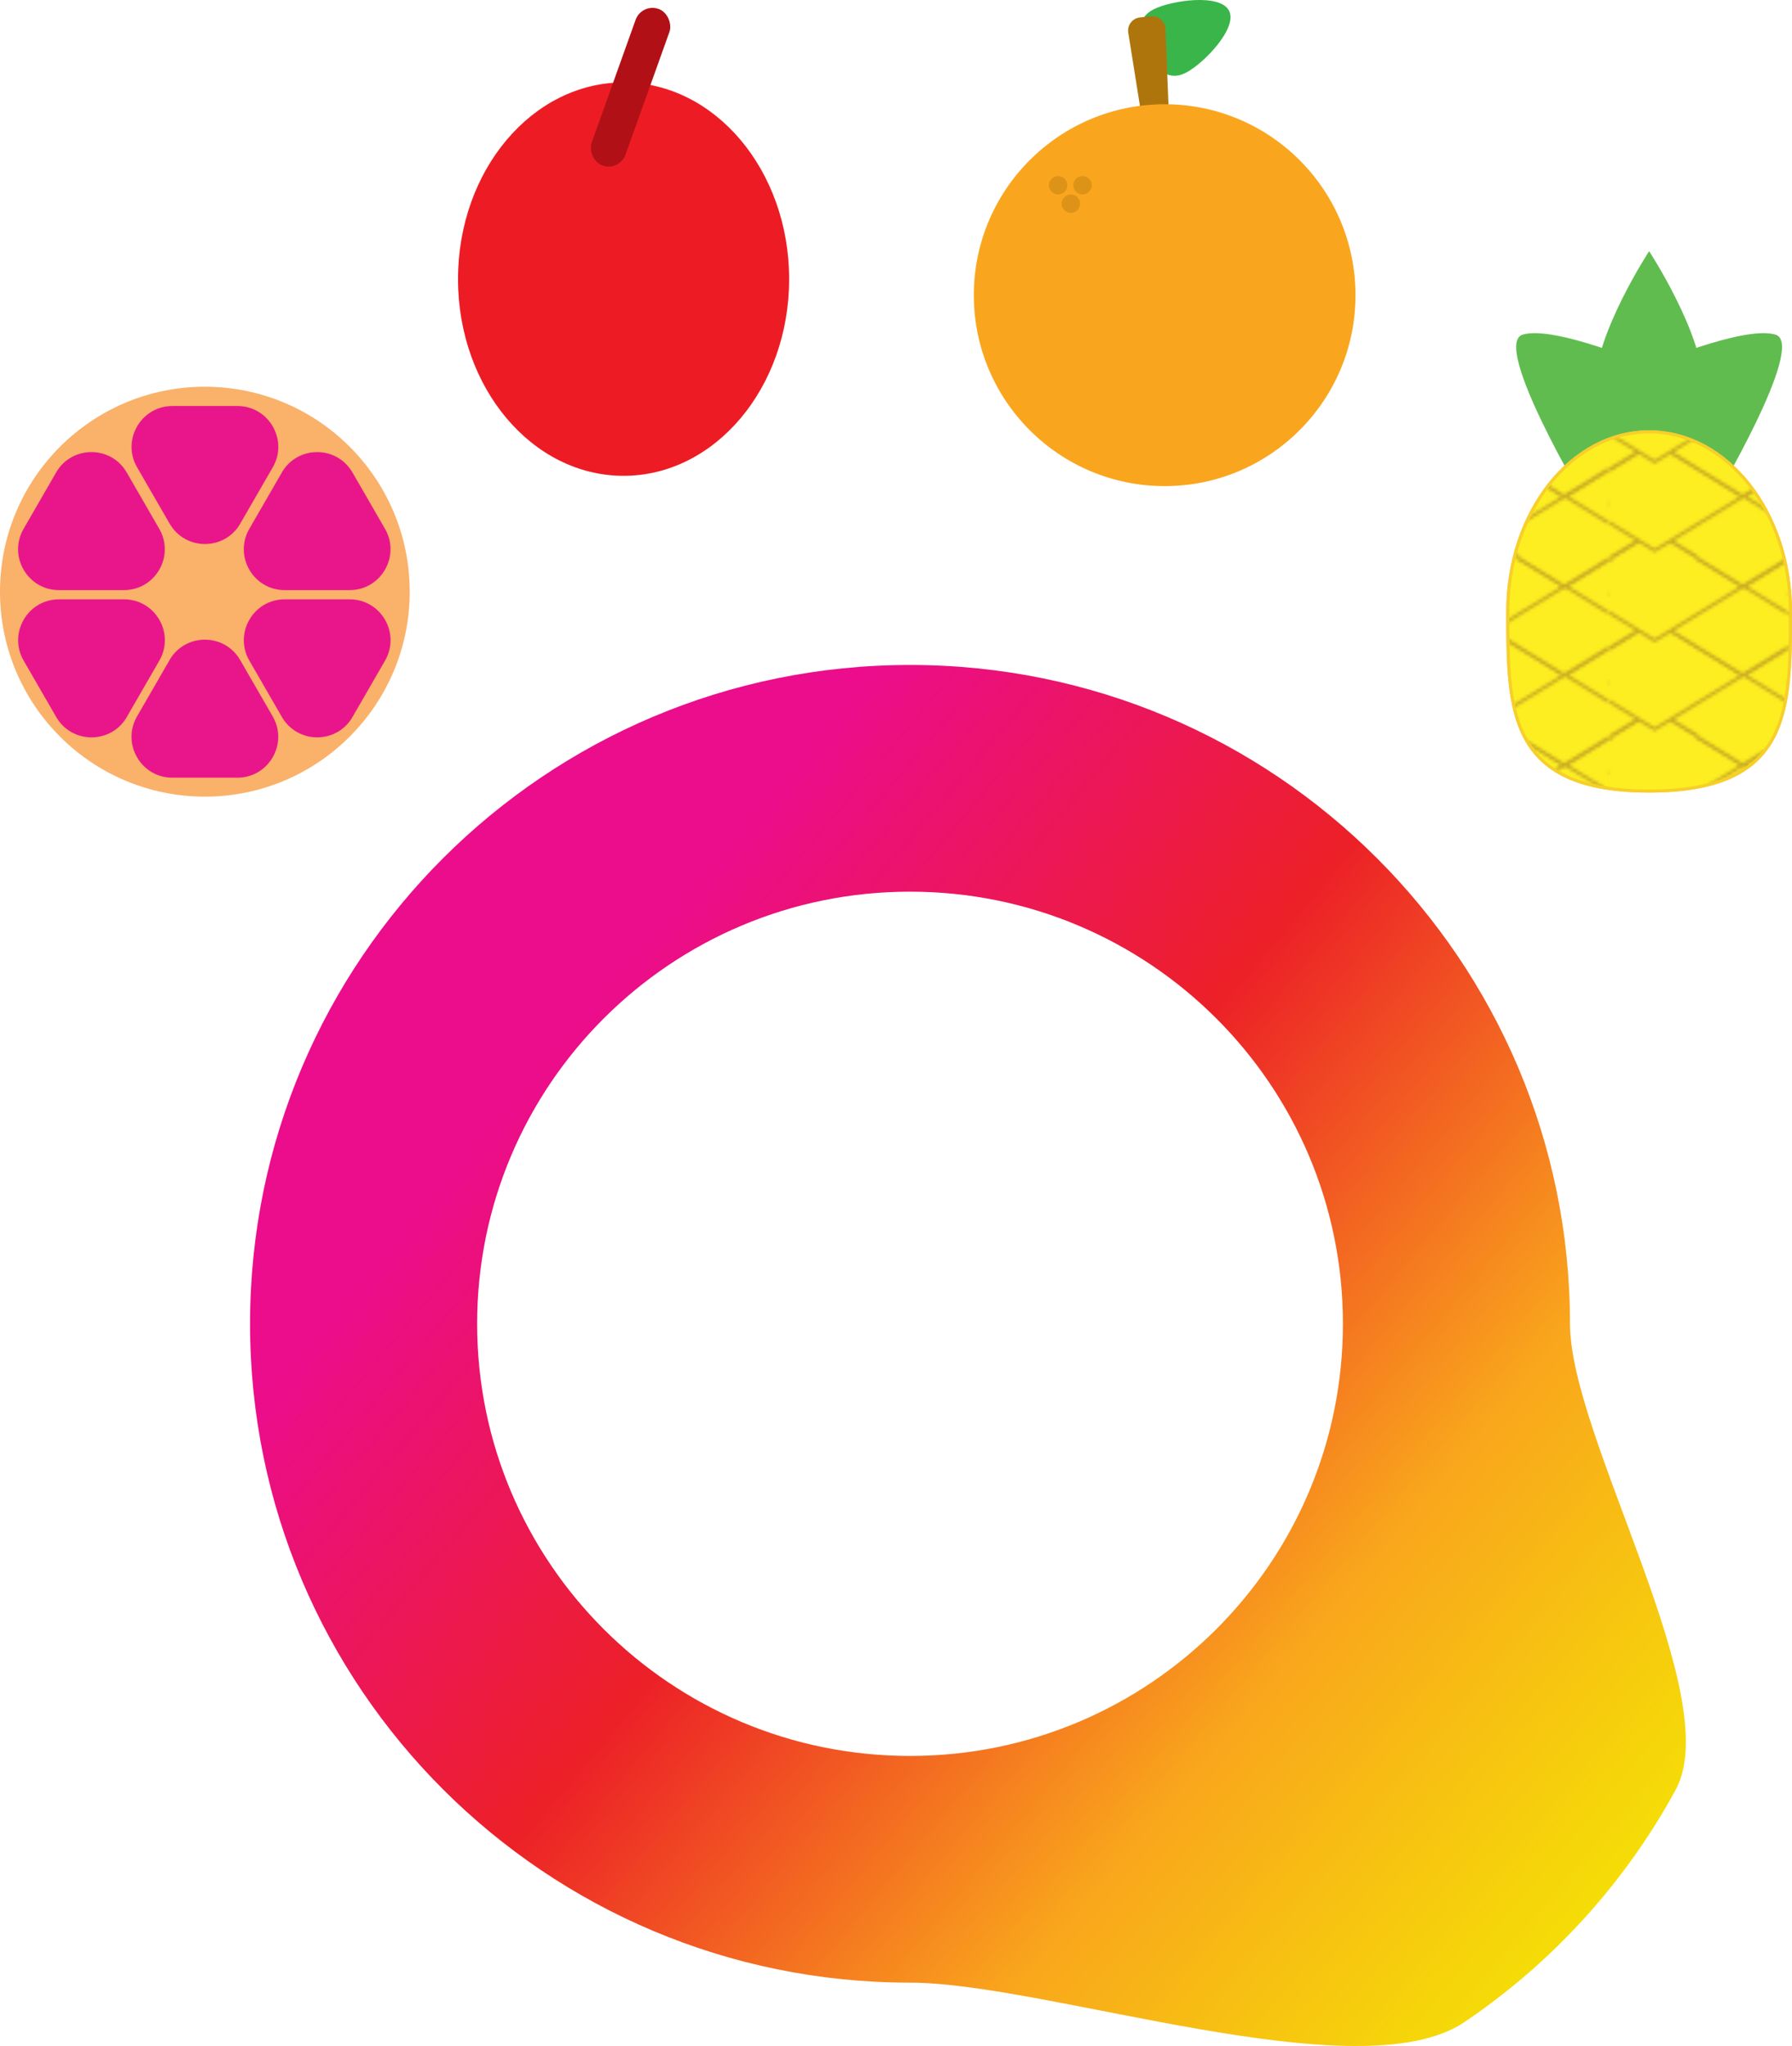 <?xml version="1.0" encoding="UTF-8"?>
<svg id="logo_mix" xmlns="http://www.w3.org/2000/svg" xmlns:xlink="http://www.w3.org/1999/xlink" viewBox="0 0 581.99 664.17">
  <defs>
    <style>
      .cls-1 {
        fill: none;
      }

      .cls-2 {
        fill: #ae750c;
      }

      .cls-3 {
        fill: #fab16a;
      }

      .cls-4 {
        stroke: #c9aa23;
      }

      .cls-4, .cls-5 {
        fill: #fcee21;
      }

      .cls-4, .cls-5, .cls-6 {
        stroke-miterlimit: 10;
      }

      .cls-7 {
        fill: #e9168b;
      }

      .cls-5, .cls-6 {
        stroke: #f7cf2a;
      }

      .cls-8 {
        fill: url(#linear-gradient);
      }

      .cls-9 {
        fill: #b11116;
      }

      .cls-10 {
        fill: #ed1c24;
      }

      .cls-11 {
        fill: #dc9318;
      }

      .cls-6 {
        fill: url(#Pineapple);
      }

      .cls-12 {
        fill: #61bc50;
      }

      .cls-13 {
        fill: #f9a61e;
      }

      .cls-14 {
        fill: #39b54a;
      }
    </style>
    <linearGradient id="linear-gradient" x1="184.76" y1="336.76" x2="542.28" y2="636.76" gradientUnits="userSpaceOnUse">
      <stop offset="0" stop-color="#eb0d8b"/>
      <stop offset=".33" stop-color="#ec2027"/>
      <stop offset=".66" stop-color="#f9a61c"/>
      <stop offset="1" stop-color="#f4ea02"/>
    </linearGradient>
    <pattern id="Pineapple" x="0" y="0" width="57.6" height="57.6" patternTransform="translate(-57.05 -50.43)" patternUnits="userSpaceOnUse" viewBox="0 0 57.6 57.6">
      <g>
        <rect class="cls-1" y="0" width="57.6" height="57.6"/>
        <polygon class="cls-4" points="43.53 66.38 72.02 48.82 100.69 66.38 72.02 83.95 43.53 66.38"/>
        <g>
          <polygon class="cls-4" points="-14.07 66.38 14.42 48.82 43.09 66.38 14.42 83.95 -14.07 66.38"/>
          <polygon class="cls-4" points="14.51 48.82 42.99 31.25 71.66 48.82 42.99 66.38 14.51 48.82"/>
        </g>
        <polygon class="cls-4" points="-43.09 48.82 -14.61 31.25 14.06 48.82 -14.61 66.38 -43.09 48.82"/>
        <polygon class="cls-4" points="43.53 37.58 72.02 20.02 100.69 37.58 72.02 55.15 43.53 37.58"/>
        <g>
          <polygon class="cls-4" points="-14.07 37.58 14.42 20.02 43.09 37.58 14.42 55.15 -14.07 37.58"/>
          <polygon class="cls-4" points="14.51 20.02 42.99 2.45 71.66 20.02 42.99 37.58 14.51 20.02"/>
        </g>
        <polygon class="cls-4" points="-43.09 20.02 -14.61 2.45 14.06 20.02 -14.61 37.58 -43.09 20.02"/>
        <polygon class="cls-4" points="43.53 8.78 72.02 -8.78 100.69 8.78 72.02 26.35 43.53 8.78"/>
        <g>
          <polygon class="cls-4" points="-14.07 8.78 14.42 -8.78 43.09 8.78 14.42 26.35 -14.07 8.78"/>
          <polygon class="cls-4" points="14.51 -8.78 42.99 -26.35 71.66 -8.78 42.99 8.78 14.51 -8.78"/>
        </g>
        <polygon class="cls-4" points="-43.09 -8.78 -14.61 -26.35 14.06 -8.78 -14.61 8.78 -43.09 -8.78"/>
      </g>
    </pattern>
  </defs>
  <path id="logo" class="cls-8" d="M509.89,429.73c0-118.12-95.96-213.87-214.34-213.87s-214.34,95.75-214.34,213.87,95.96,213.87,214.34,213.87c44.39,0,145.79,35.9,180,12.84,28.53-19.23,52.17-45.14,68.68-75.48,16.47-30.28-34.34-114.35-34.34-151.23ZM295.55,570.01c-77.65,0-140.59-62.81-140.59-140.28s62.94-140.28,140.59-140.28,140.59,62.81,140.59,140.28-62.94,140.28-140.59,140.28Z"/>
  <g id="pineapple">
    <g id="leaves">
      <path class="cls-12" d="M535.58,118.72s-30.5-13.14-41-10.11,20.5,54.85,20.5,54.85l14.04-19.37,6.46-25.37Z"/>
      <path class="cls-12" d="M535.58,118.72s30.5-13.14,41-10.11c10.5,3.03-20.5,54.85-20.5,54.85l-14.04-19.37-6.46-25.37Z"/>
      <path class="cls-12" d="M553.14,125.25c0,16.93-7.86,30.65-17.55,30.65s-17.55-13.72-17.55-30.65,17.55-43.72,17.55-43.72c0,0,17.55,26.79,17.55,43.72Z"/>
    </g>
    <path id="normal_body" class="cls-5" d="M581.49,198.49c0,32.2,0,58.3-45.9,58.3s-45.9-26.1-45.9-58.3,20.55-58.3,45.9-58.3,45.9,26.1,45.9,58.3Z"/>
    <path id="patterned_body" class="cls-6" d="M581.49,198.49c0,32.2,0,58.3-45.9,58.3s-45.9-26.1-45.9-58.3,20.55-58.3,45.9-58.3,45.9,26.1,45.9,58.3Z"/>
  </g>
  <g id="orange">
    <g id="stem">
      <path class="cls-14" d="M399.16,3.47c2.91,5.68-8.33,17.23-14.01,20.14s-9.56-.92-12.47-6.59c-2.91-5.68-3.73-11.06,1.94-13.97,5.68-2.91,21.62-5.26,24.53.42Z"/>
      <path class="cls-2" d="M373.79,5.3l-3.55.36c-2.46.25-4.2,2.51-3.81,4.94l4.74,29.73c.33,2.08,2.13,3.61,4.24,3.61h0c2.44,0,4.38-2.03,4.29-4.46l-1.19-30.08c-.1-2.47-2.25-4.35-4.71-4.1Z"/>
    </g>
    <circle id="base" class="cls-13" cx="378.25" cy="95.82" r="61.98"/>
    <g id="dots">
      <circle class="cls-11" cx="351.57" cy="60.14" r="2.99"/>
      <circle class="cls-11" cx="343.64" cy="60.14" r="2.99"/>
      <circle class="cls-11" cx="347.78" cy="66.12" r="2.99"/>
    </g>
  </g>
  <g id="passionfruit">
    <ellipse id="body" class="cls-10" cx="202.52" cy="90.61" rx="53.77" ry="63.85"/>
    <rect id="stem-2" data-name="stem" class="cls-9" x="198.96" y="1.3" width="11.67" height="54.01" rx="5.84" ry="5.84" transform="translate(21.52 -67.36) rotate(19.7)"/>
  </g>
  <g id="grapefruit">
    <circle id="base-2" data-name="base" class="cls-3" cx="66.53" cy="192.07" r="66.53"/>
    <g id="inside">
      <path class="cls-7" d="M55.06,214.28l-10.56,18.28c-5.1,8.84,1.28,19.89,11.48,19.89h21.11c10.21,0,16.58-11.05,11.48-19.89l-10.56-18.28c-5.1-8.84-17.86-8.84-22.96,0Z"/>
      <path class="cls-7" d="M91.53,153.39l-10.56,18.28c-5.1,8.84,1.28,19.89,11.48,19.89h21.11c10.21,0,16.58-11.05,11.48-19.89l-10.56-18.28c-5.1-8.84-17.86-8.84-22.96,0Z"/>
      <path class="cls-7" d="M78.03,169.97l10.56-18.28c5.1-8.84-1.28-19.89-11.48-19.89h-21.11c-10.21,0-16.58,11.05-11.48,19.89l10.56,18.28c5.1,8.84,17.86,8.84,22.96,0Z"/>
      <path class="cls-7" d="M114.49,232.73l10.56-18.28c5.1-8.84-1.28-19.89-11.48-19.89h-21.11c-10.21,0-16.58,11.05-11.48,19.89l10.56,18.28c5.1,8.84,17.86,8.84,22.96,0Z"/>
      <path class="cls-7" d="M18.22,153.39l-10.56,18.28c-5.1,8.84,1.28,19.89,11.48,19.89h21.11c10.21,0,16.58-11.05,11.48-19.89l-10.56-18.28c-5.1-8.84-17.86-8.84-22.96,0Z"/>
      <path class="cls-7" d="M41.19,232.73l10.56-18.28c5.1-8.84-1.28-19.89-11.48-19.89h-21.11c-10.21,0-16.58,11.05-11.48,19.89l10.56,18.28c5.1,8.84,17.86,8.84,22.96,0Z"/>
    </g>
  </g>
</svg>